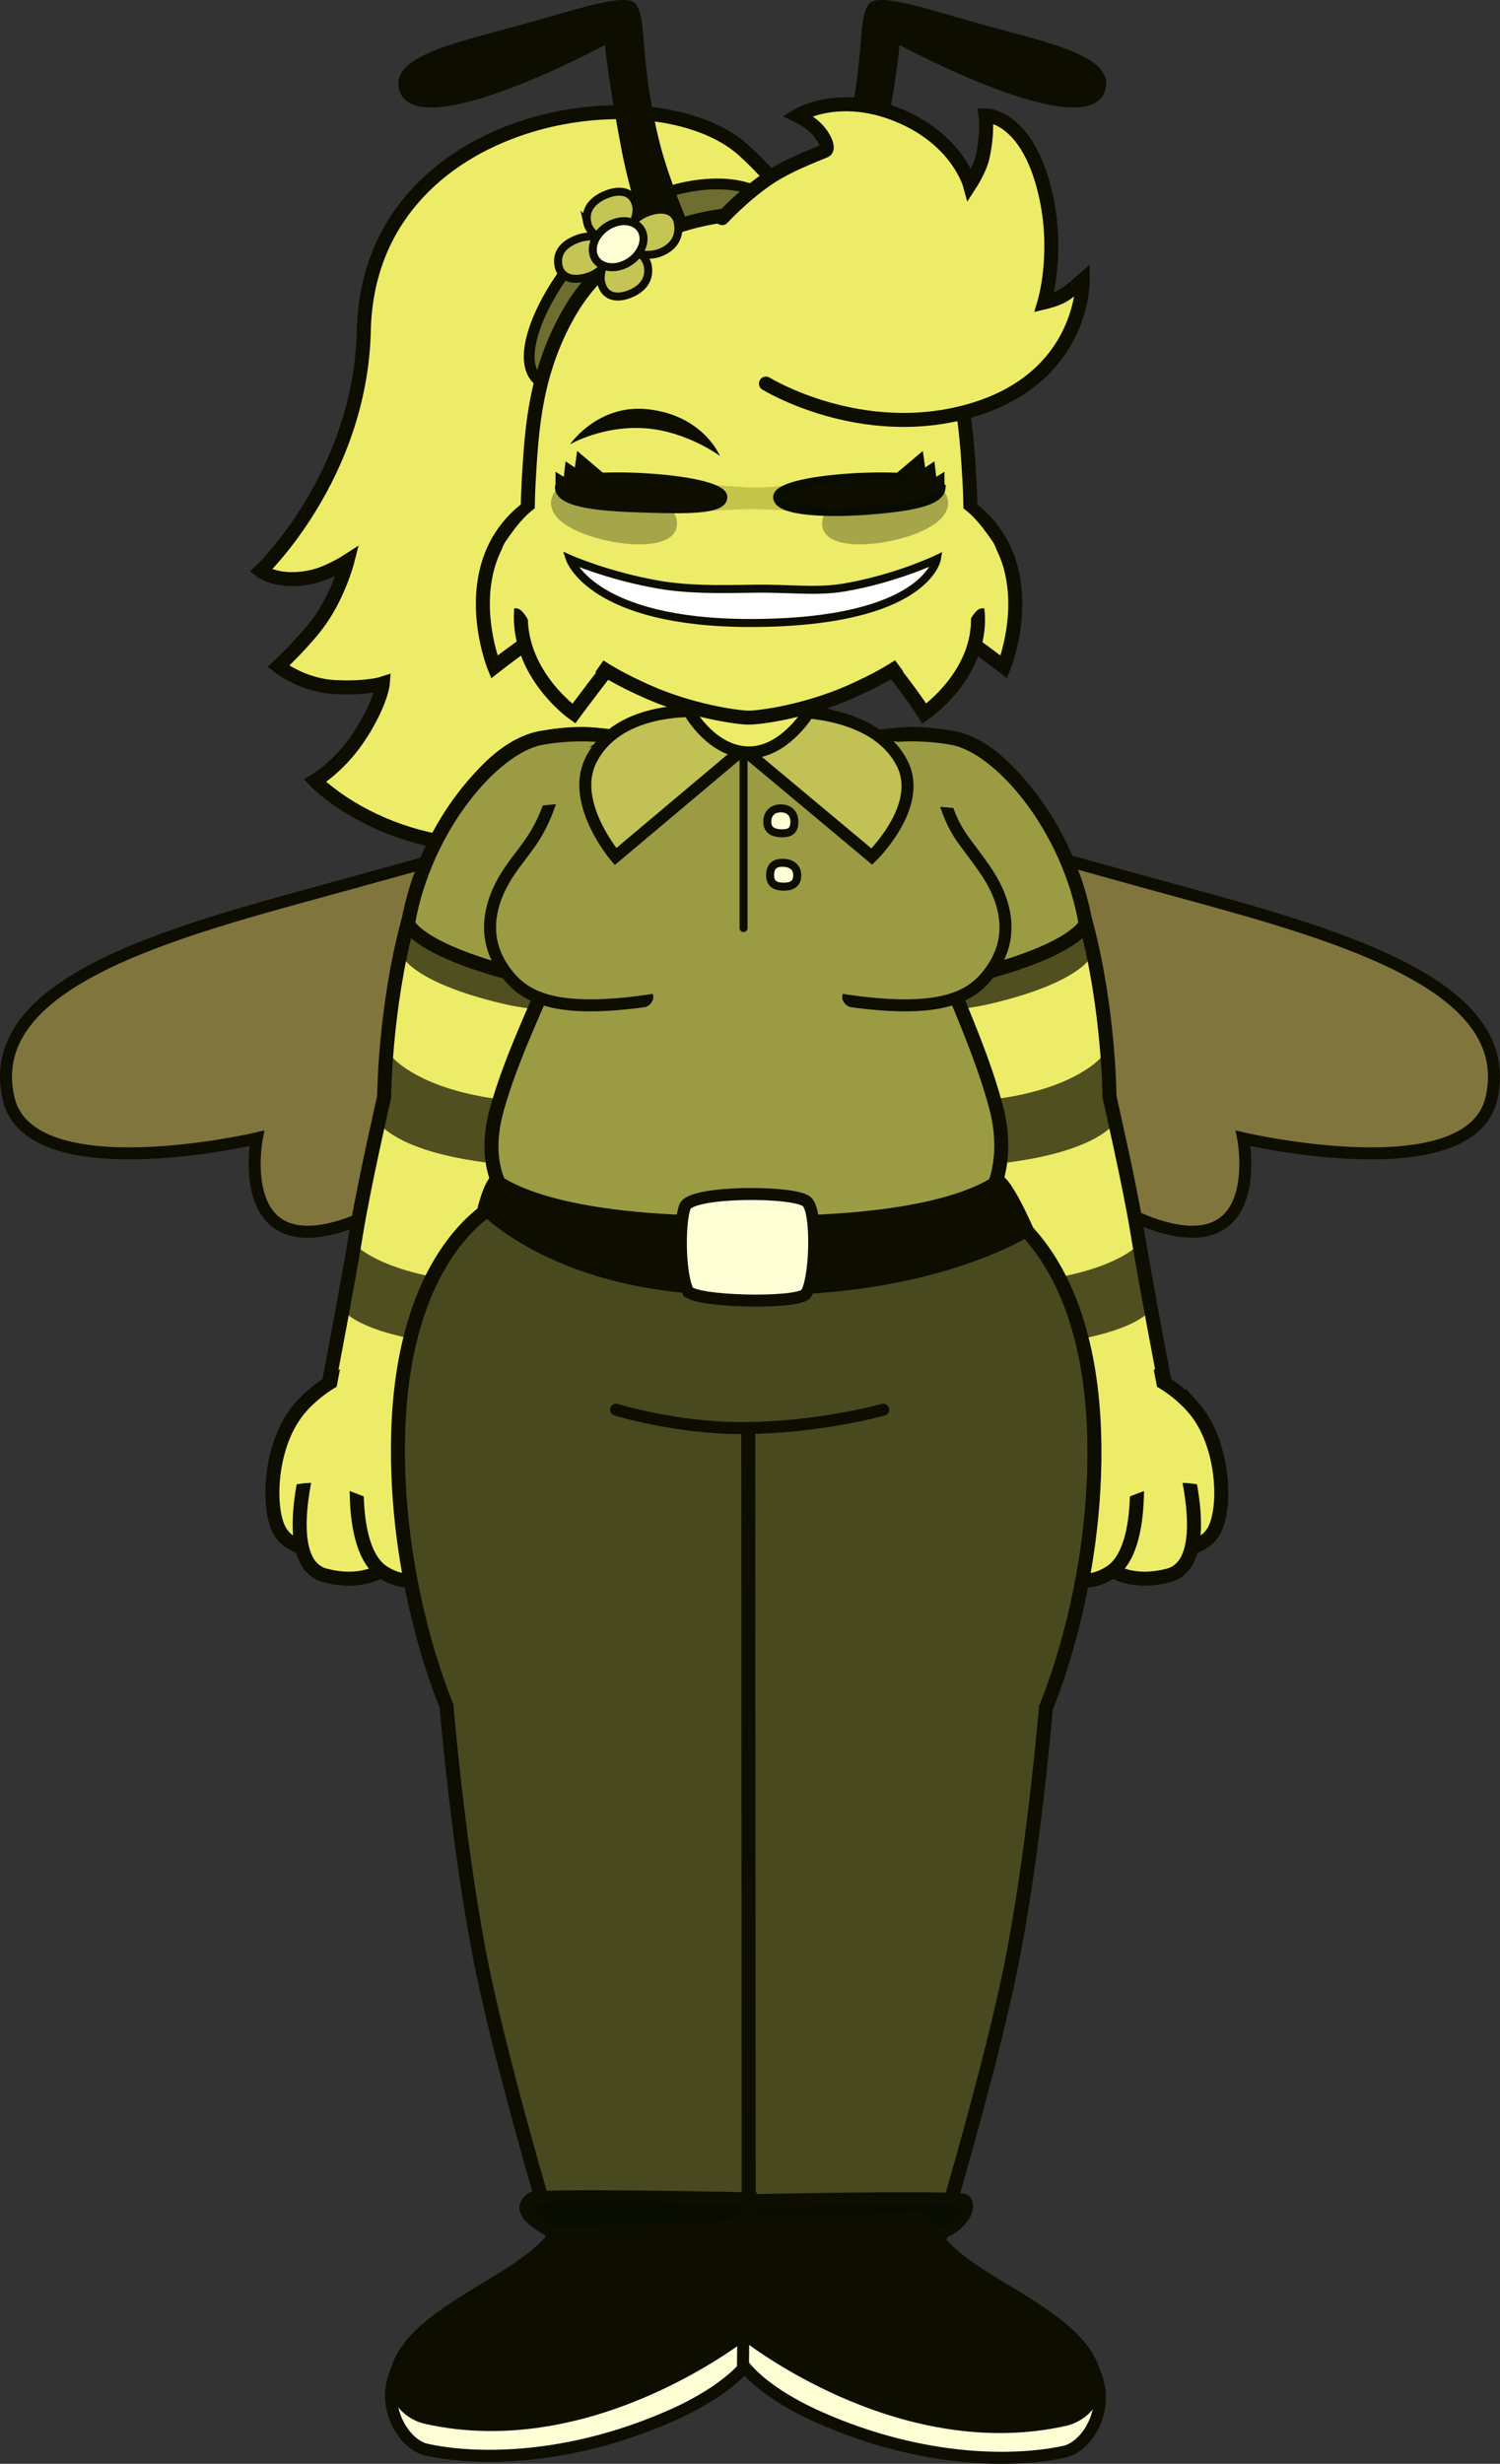 <svg version="1.1" xmlns="http://www.w3.org/2000/svg" xmlns:xlink="http://www.w3.org/1999/xlink" width="187.663" height="308.12" viewBox="0,0,187.663,308.12"><rect x="0" y="0" width="187.663" height="308.12" fill="#333333" stroke="none"/><g transform="translate(-227.11,-26.797)"><g stroke-miterlimit="10"><path d="M263.409,324.613v-293.225h113.182v293.225z" fill-opacity="0.01" fill="#000000" stroke="none" stroke-width="0" stroke-linecap="butt"/><path d="M343.754,148.059c-3.721,-5.761 -7.894,-20.56 -7.894,-20.56c0,0 21.545,6.037 34.188,9.525c21.127,5.828 47.172,11.901 43.653,27.143c-2.679,11.606 -31.058,4.993 -31.058,4.993c0,0 2.975,15.369 -10.916,10.843c-16.08,-5.239 -27.769,-31.629 -27.973,-31.945z" fill-opacity="0.4" fill="#f2d849" stroke="#0d0d00" stroke-width="1.5" stroke-linecap="butt"/><path d="M272.26,118.578c2.564,-4.044 2.744,-6.297 2.744,-6.297c0,0 -1.963,0.642 -5.993,0.441c-4.115,-0.206 -7.072,-2.595 -7.072,-2.595c0,0 3.504,-3.274 5.273,-5.834c2.374,-3.435 3.362,-7.323 3.362,-7.323c0,0 -2.258,1.457 -4.304,1.938c-4.314,1.015 -6.528,-0.723 -6.528,-0.723c0,0 12.468,-11.835 12.887,-30.071c0.63,-27.451 36.447,-32.621 47.56,-22.484c14.578,13.298 17.33,33.249 10.751,49.875c-10.755,27.177 -10.728,29.3 -27.678,34.772c-23.94,7.728 -36.73,-5.828 -36.73,-5.828c0,0 3.2,-1.882 5.729,-5.87z" fill="#ecec68" stroke="#0d0d00" stroke-width="1.75" stroke-linecap="butt"/><path d="M298.129,148.059c-0.204,0.315 -11.893,26.706 -27.973,31.945c-13.891,4.526 -10.916,-10.843 -10.916,-10.843c0,0 -28.379,6.613 -31.058,-4.993c-3.519,-15.242 22.526,-21.315 43.653,-27.143c12.643,-3.488 34.188,-9.525 34.188,-9.525c0,0 -4.173,14.799 -7.894,20.56z" fill-opacity="0.4" fill="#f2d849" stroke="#0d0d00" stroke-width="1.5" stroke-linecap="butt"/><g stroke-linecap="butt"><path d="M353.294,202.557c0,0 -4.368,-15.362 -9.09,-32.473c-6.381,-23.121 -25.419,-55.953 2.077,-50.995c7.211,1.3 13.765,12.199 16.677,23.079c2.895,10.815 2.963,21.809 2.963,21.809c0,0 2.559,11.17 3.496,16.976c0.971,6.017 3.548,19.474 3.548,19.474z" fill="#ecec68" stroke="#0d0d00" stroke-width="1.75"/><path d="M376.31,202.719c4.023,4.48 4.293,12.797 2.638,15.595c-2.273,3.844 -9.883,1.834 -9.883,1.834c0,0 -11.695,-19.579 -6.899,-21.849c4.402,-2.084 10.452,0.308 14.144,4.42z" fill="#ecec68" stroke="#0d0d00" stroke-width="1.75"/><path d="M366.502,199.856c5.377,-1.804 8.23,7.491 8.23,7.491c0.055,0.139 4.762,14.87 -1.454,16.478c-8.295,2.145 -10.86,-4.988 -10.86,-4.988c0,0 -1.774,-17.016 4.084,-18.981z" fill="#ecec68" stroke="#0d0d00" stroke-width="1.75"/><path d="M363.301,198.305c4.826,-0.912 5.656,8.604 5.656,8.604c0.023,0.144 2.017,13.562 -3.056,16.606c-7.057,4.235 -9.241,-7.343 -9.241,-7.343c0,0 1.383,-16.874 6.641,-17.867z" fill="#ecec68" stroke="#0d0d00" stroke-width="1.75"/><path d="M365.308,198.59c2.007,0.832 -5.95,6.288 -7.189,10.953c-1.646,4.56 3.081,8.537 3.081,8.537c0,0 -13.575,3.693 -10.928,-11.724c1.261,-7.344 11.664,-9.164 15.036,-7.766z" fill="#ecec68" stroke="#0d0d00" stroke-width="1.75"/><path d="M354.639,205.31l-2.442,-11.852l17.53,-4.418l2.943,15.423z" fill="#ecec68" stroke="none" stroke-width="0"/><path d="M378.139,212.774c0,0 -2.505,-1.02 -5.711,-0.221c-2.552,0.636 -5.596,2.29 -7.366,2.356c-4.286,0.16 -11.892,-2.817 -11.892,-2.817l3.482,-13.251c0,0 6.247,-3.566 15.346,1.644c4.409,2.524 6.141,12.29 6.141,12.29z" fill="#ecec68" stroke="none" stroke-width="0"/><path d="M363.445,146.674c0,0 -1.616,3.072 -12.191,5.603c-7.485,1.792 -13.381,0.334 -13.381,0.334l-2.955,-8.607l26.451,-4.879l2.076,7.549z" fill-opacity="0.702" fill="#0d0d00" stroke="none" stroke-width="0"/><path d="M366.741,167.013c0,0 -1.588,3.064 -10.828,4.742c-8.374,1.52 -11.462,0.183 -11.462,0.183l-2.783,-8.639c0,0 4.252,2.038 11.97,0.639c8.557,-1.551 11.28,-4.955 11.28,-4.955l1.823,8.029z" fill-opacity="0.702" fill="#0d0d00" stroke="none" stroke-width="0"/><path d="M371.114,190.496c0,0 -1.081,2.361 -9.544,3.895c-7.67,1.391 -10.418,0.601 -10.418,0.601l-2.686,-8.656c0,0 3.828,1.506 10.897,0.227c7.838,-1.418 10.178,-4.114 10.178,-4.114l1.573,8.048z" fill-opacity="0.702" fill="#0d0d00" stroke="none" stroke-width="0"/><path d="M362.927,142.254c0.036,0.21 -1.424,3.214 -12.78,6.238c-7.896,2.103 -12.762,1.546 -13.042,0.756c-4.368,-12.306 -10.279,-23.471 -5.438,-28.167c2.166,-2.101 8.514,-3.093 14.613,-1.993c5.945,1.072 14.56,11.144 16.646,23.165z" fill="#9b9b44" stroke="#0d0d00" stroke-width="1.75"/></g><g stroke-linecap="butt"><path d="M268.125,200.427c0,0 2.576,-13.457 3.548,-19.474c0.937,-5.806 3.496,-16.976 3.496,-16.976c0,0 0.068,-10.994 2.963,-21.809c2.912,-10.88 9.467,-21.779 16.677,-23.079c27.495,-4.959 8.458,27.874 2.077,50.995c-4.723,17.111 -9.09,32.473 -9.09,32.473z" fill="#ecec68" stroke="#0d0d00" stroke-width="1.75"/><path d="M278.923,198.3c4.796,2.271 -6.899,21.849 -6.899,21.849c0,0 -7.611,2.01 -9.883,-1.834c-1.654,-2.798 -1.384,-11.115 2.638,-15.595c3.692,-4.112 9.742,-6.504 14.144,-4.42z" fill="#ecec68" stroke="#0d0d00" stroke-width="1.75"/><path d="M274.588,199.856c5.858,1.965 4.084,18.981 4.084,18.981c0,0 -2.565,7.134 -10.86,4.988c-6.215,-1.607 -1.509,-16.339 -1.454,-16.478c0,0 2.854,-9.295 8.23,-7.491z" fill="#ecec68" stroke="#0d0d00" stroke-width="1.75"/><path d="M277.789,198.305c5.258,0.993 6.641,17.867 6.641,17.867c0,0 -2.183,11.578 -9.241,7.343c-5.073,-3.044 -3.079,-16.463 -3.056,-16.606c0,0 0.83,-9.515 5.656,-8.604z" fill="#ecec68" stroke="#0d0d00" stroke-width="1.75"/><path d="M275.781,198.59c3.372,-1.399 13.775,0.421 15.036,7.766c2.647,15.418 -10.928,11.724 -10.928,11.724c0,0 4.728,-3.977 3.081,-8.537c-1.239,-4.665 -9.196,-10.121 -7.189,-10.953z" fill="#ecec68" stroke="#0d0d00" stroke-width="1.75"/><path d="M268.419,204.464l2.943,-15.423l17.53,4.418l-2.442,11.852z" fill="#ecec68" stroke="none" stroke-width="0"/><path d="M262.95,212.774c0,0 1.733,-9.766 6.141,-12.29c9.099,-5.209 15.346,-1.644 15.346,-1.644l3.482,13.251c0,0 -7.606,2.978 -11.892,2.817c-1.77,-0.066 -4.814,-1.72 -7.366,-2.356c-3.206,-0.799 -5.711,0.221 -5.711,0.221z" fill="#ecec68" stroke="none" stroke-width="0"/><path d="M277.644,146.674l2.076,-7.549l26.451,4.879l-2.955,8.607c0,0 -5.896,1.458 -13.381,-0.334c-10.575,-2.531 -12.191,-5.603 -12.191,-5.603z" fill-opacity="0.702" fill="#0d0d00" stroke="none" stroke-width="0"/><path d="M274.349,167.013l1.823,-8.029c0,0 2.722,3.404 11.28,4.955c7.718,1.399 11.97,-0.639 11.97,-0.639l-2.783,8.639c0,0 -3.087,1.337 -11.462,-0.183c-9.24,-1.678 -10.828,-4.742 -10.828,-4.742z" fill-opacity="0.702" fill="#0d0d00" stroke="none" stroke-width="0"/><path d="M269.976,190.496l1.573,-8.048c0,0 2.34,2.696 10.178,4.114c7.069,1.279 10.897,-0.227 10.897,-0.227l-2.686,8.656c0,0 -2.747,0.79 -10.418,-0.601c-8.463,-1.534 -9.544,-3.895 -9.544,-3.895z" fill-opacity="0.702" fill="#0d0d00" stroke="none" stroke-width="0"/><path d="M278.163,142.254c2.087,-12.021 10.702,-22.093 16.646,-23.165c6.099,-1.1 12.448,-0.108 14.613,1.993c4.841,4.696 -1.069,15.86 -5.438,28.167c-0.28,0.79 -5.147,1.347 -13.042,-0.756c-11.356,-3.024 -12.816,-6.028 -12.78,-6.238z" fill="#9b9b44" stroke="#0d0d00" stroke-width="1.75"/></g><g><g stroke="#0d0d00" stroke-linecap="butt"><path d="M343.284,168.526c1.571,0.613 8.288,9.058 8.288,9.058c0,0 11.706,5.31 12.424,28.452c0.592,19.097 -6.034,34.316 -6.034,34.316c0,0 -1.543,18.661 -4.498,32.982c-2.955,14.321 -9.779,36.727 -9.779,36.727l-23.538,-0.717l0.08,-132.642c0,0 14.925,-11.352 23.058,-8.176z" fill="#494920" stroke-width="1.75"/><path d="M319.852,305.293v-3.323c0,0 27.484,-0.6 27.986,0c0.94,1.123 -0.816,3.436 -3.179,4.195z" fill="#080d00" stroke-width="1.5"/></g><g stroke="#0d0d00" stroke-linecap="butt"><path d="M297.645,168.276c8.133,-3.175 23.058,8.176 23.058,8.176l0.08,132.642l-23.538,0.717c0,0 -6.824,-22.407 -9.779,-36.727c-2.955,-14.321 -4.498,-32.982 -4.498,-32.982c0,0 -6.626,-15.219 -6.034,-34.316c0.718,-23.142 12.424,-28.452 12.424,-28.452c0,0 6.718,-8.445 8.288,-9.058z" fill="#494920" stroke-width="1.75"/><path d="M320.542,307.571l0.156,14.663c0,0 -2.131,3.338 -9.57,6.634c-13.169,5.835 -24.817,5.607 -30.804,4.248c-3.124,-0.83 -6.259,-6.656 -2.737,-11.227c3.182,-4.129 10.6,-4.847 15.049,-8.022c3.869,-2.762 5.729,-5.947 5.729,-5.947z" fill="#ffffd5" stroke-width="1.5"/><path d="M298.365,303.966l22.552,0.183l-0.219,14.131c0,0 -19.299,15.666 -40.375,10.882c-3.124,-0.83 -5.56,-4.33 -2.038,-8.901c3.182,-4.129 9.901,-7.173 14.35,-10.348c3.869,-2.762 5.729,-5.947 5.729,-5.947z" fill="#0d0d00" stroke-width="1.5"/><path d="M293.59,301.72c0.502,-0.6 27.486,0 27.486,0v3.323c0,0 -23.442,1.329 -24.807,0.891c0,0 -5.368,-2.34 -2.679,-4.214z" fill="#080d00" stroke-width="1.5"/></g><path d="M303.785,203.297l-1,-20.172h35.961l-0.8,20.634c0,0 -11.129,1.618 -17.038,1.618c-6.073,0 -17.123,-2.08 -17.123,-2.08z" fill="#494920" stroke="none" stroke-width="0" stroke-linecap="butt"/><path d="M337.611,203.092c0,0 -7.85,2.222 -17.377,2.301c-8.351,0.069 -16.043,-2.301 -16.043,-2.301" fill="none" stroke="#0d0d00" stroke-width="1.5" stroke-linecap="round"/><path d="M320.758,132.322c0.07,-0.162 0.107,-0.247 0.107,-0.247v0h18.751c0,0 1.376,4.768 3.85,11.323c2.579,6.834 6.287,14.457 8.251,21.801c1.595,5.966 -0.2,9.821 -0.2,9.821c0,0 -6.37,6.787 -30.613,7.163c-0.169,0.005 0.95,1.852 0.776,1.851c-0.174,0.001 -2.006,-3.506 -2.174,-3.511c-24.243,-0.375 -29.84,-5.502 -29.84,-5.502c0,0 -2.058,-3.259 -0.462,-9.226c1.964,-7.344 6.267,-15.562 8.846,-22.396c2.474,-6.556 3.85,-11.323 3.85,-11.323h18.751v-0c0,0 0.037,0.085 0.107,0.247z" fill="#9b9b44" stroke="#0d0d00" stroke-width="1.75" stroke-linecap="butt"/><path d="M289.416,173.665c0.792,0.401 6.007,5.01 27.868,5.177c0.799,-0.026 3.088,-0.01 3.349,-0.007c0.261,-0.003 2.549,-0.018 3.348,0.007c21.861,-0.167 27.076,-4.776 27.868,-5.177c1.452,-0.735 4.785,7.292 4.785,7.292c0,0 -12.051,8.162 -35.366,7.783c-0.212,-0.003 -0.424,0.174 -0.636,0.164c-0.211,0.01 -0.423,-0.168 -0.636,-0.164c-23.314,0.379 -33.195,-10.65 -33.195,-10.65c0,0 1.162,-5.16 2.614,-4.424z" fill="#0d0d00" stroke="none" stroke-width="0" stroke-linecap="butt"/><path d="M313.155,188.24c-1.077,-2.263 -1.102,-8.659 -0.334,-10.571c0.793,-1.974 13.797,-1.952 15.248,-0.583c1.396,1.317 1.056,10.16 -0.167,11.543c-1.134,1.282 -13.955,0.988 -14.746,-0.389z" fill="#ffffd5" stroke="#0d0d00" stroke-width="1.5" stroke-linecap="butt"/></g><path d="M342.397,308.17c0,0 1.86,3.185 5.729,5.947c4.448,3.175 11.866,3.893 15.049,8.022c3.523,4.571 0.388,10.397 -2.737,11.227c-5.988,1.359 -17.636,1.587 -30.804,-4.248c-7.439,-3.296 -9.57,-6.634 -9.57,-6.634l0.156,-14.663z" fill="#ffffd5" stroke="#0d0d00" stroke-width="1.5" stroke-linecap="butt"/><path d="M342.397,304.216c0,0 1.86,3.185 5.729,5.947c4.448,3.175 11.167,6.219 14.35,10.348c3.523,4.571 1.086,8.071 -2.038,8.901c-21.075,4.783 -40.375,-10.882 -40.375,-10.882l-0.219,-14.131l22.552,-0.183z" fill="#0d0d00" stroke="#0d0d00" stroke-width="1.5" stroke-linecap="butt"/><path d="M296.786,124.425c0.325,-1.203 16.568,-12.906 23.453,-8.036c9.553,6.757 9.915,31.144 3.616,32.183c-25.445,6.736 -30.692,3.664 -33.596,-0.35c-3.293,-4.55 -1.595,-9.298 0.675,-12.599c2.27,-3.301 4.025,-4.44 5.853,-11.197z" fill="#9b9b44" stroke="#0d0d00" stroke-width="1.5" stroke-linecap="butt"/><path d="M351.064,148.222c-2.905,4.014 -8.151,7.086 -33.596,0.35c-6.3,-1.039 -5.937,-25.426 3.616,-32.183c6.885,-4.87 23.127,6.833 23.453,8.036c1.827,6.758 2.716,6.635 5.853,11.197c2.27,3.301 3.968,8.049 0.675,12.599z" fill="#9b9b44" stroke="#0d0d00" stroke-width="1.5" stroke-linecap="butt"/><path d="M313.064,163.927l2.65,-24.109c0,0 1.917,-22.281 9.223,-20.767c4.762,0.986 16.304,28.964 16.304,28.964c0,0 -9.954,1.169 -8.645,3.971c0.693,1.484 4.15,1.024 5.455,3.328c1.756,3.098 2.66,6.685 2.66,6.685z" fill="#9b9b44" stroke="none" stroke-width="0" stroke-linecap="butt"/><path d="M300.61,161.998c0,0 0.904,-3.586 2.66,-6.685c1.305,-2.303 4.762,-1.844 5.455,-3.328c1.309,-2.802 -8.645,-3.971 -8.645,-3.971c0,0 11.542,-27.978 16.304,-28.964c7.306,-1.513 9.223,20.767 9.223,20.767l2.65,24.109z" fill="#9b9b44" stroke="none" stroke-width="0" stroke-linecap="butt"/><path d="M291.756,128.006c0,0 -2.156,-9.593 28,-9.885c34.786,-0.336 31.5,10.126 31.5,10.126c0,0 -15.47,-1.463 -28.251,-1.558c-25.482,-0.189 -31.249,1.317 -31.249,1.317z" fill="#9b9b44" stroke="none" stroke-width="0" stroke-linecap="butt"/><path d="M320.134,119.722v23.136" fill="none" stroke="#0d0d00" stroke-width="1" stroke-linecap="round"/><path d="M326.497,129.577c0,1.146 -0.608,1.43 -1.545,1.43c-0.937,0 -1.847,-0.285 -1.847,-1.43c0,-1.146 0.759,-1.688 1.696,-1.688c0.937,0 1.696,0.542 1.696,1.688z" fill="#ffffd5" stroke="#0d0d00" stroke-width="1" stroke-linecap="butt"/><path d="M325.003,134.693c0.937,0 1.847,0.413 1.847,1.559c0,1.146 -0.759,1.43 -1.696,1.43c-0.937,0 -1.696,-0.285 -1.696,-1.43c0,-1.146 0.608,-1.559 1.545,-1.559z" fill="#ffffd5" stroke="#0d0d00" stroke-width="1" stroke-linecap="butt"/><path d="M316.854,117.773l8.067,-1.987c0,0 11.584,-0.695 15.127,6.624c2.563,5.296 -3.867,11.509 -3.867,11.509z" fill="#c1c155" stroke="#0d0d00" stroke-width="1.5" stroke-linecap="butt"/><path d="M304.117,133.918c0,0 -5.68,-6.668 -3.117,-11.964c3.542,-7.319 14.377,-6.169 14.377,-6.169l7.34,2.484z" fill="#c1c155" stroke="#0d0d00" stroke-width="1.5" stroke-linecap="butt"/><path d="M314.831,94.646h11.99l1.296,21.453c0,0 -3.041,4.915 -7.453,4.796c-4.43,-0.12 -7.129,-4.796 -7.129,-4.796z" fill="#ecec68" stroke="#0d0d00" stroke-width="1.5" stroke-linecap="butt"/><path d="M310.668,62.612c-5.665,1.936 -10.705,14.981 -15.759,12.057c-5.157,-2.983 3.136,-17.476 11.867,-22.224c6.956,-3.783 15.577,-3.363 16.845,0.349c1.268,3.712 -7.288,7.883 -12.953,9.818z" fill="#6e6e30" stroke="#0d0d00" stroke-width="1.35" stroke-linecap="butt"/><path d="M339.648,32.419c0,0 -0.246,3.578 -2.082,13.192c-1.167,6.113 -3.999,14.337 -3.999,14.337l-5.771,-1.812c0,0 3.685,-7.922 5.128,-13.925c2.54,-10.563 1.393,-15.062 2.912,-16.936c1.214,-1.497 7.692,0.812 15.173,2.866c7.385,2.027 15.791,3.763 14.328,8.062c-2.332,6.852 -25.688,-5.783 -25.688,-5.783z" fill="#0d0d00" stroke="none" stroke-width="NaN" stroke-linecap="butt"/><path d="M302.804,32.419c0,0 -23.356,12.635 -25.688,5.783c-1.463,-4.299 6.942,-6.034 14.328,-8.062c7.481,-2.054 13.959,-4.362 15.173,-2.866c1.52,1.874 0.373,6.373 2.912,16.936c1.443,6.003 5.128,13.925 5.128,13.925l-5.771,1.812c0,0 -2.832,-8.224 -3.999,-14.337c-1.836,-9.615 -2.082,-13.192 -2.082,-13.192z" fill="#0d0d00" stroke="none" stroke-width="NaN" stroke-linecap="butt"/><path d="M292.693,90.663c3.519,-2.888 3.783,1.823 6.663,4.272c2.88,2.449 2.846,6.779 -0.776,8.732c-4.261,2.297 -9.63,6.542 -9.63,6.542c0,0 -5.019,-12.357 3.742,-19.547z" fill="#ecec68" stroke="#0d0d00" stroke-width="1.75" stroke-linecap="butt"/><path d="M292.457,101.836c1.186,-5.489 6.139,-7.368 10.653,-5.505c4.515,1.864 6.31,7.102 2.768,10.832c-1.887,1.987 -6.979,8.878 -6.979,8.878c0,0 -7.914,-5.563 -6.443,-14.205z" fill="#ecec68" stroke="#0d0d00" stroke-width="1.75" stroke-linecap="butt"/><path d="M343.072,103.667c-3.622,-1.953 -3.656,-6.283 -0.776,-8.732c2.88,-2.449 3.144,-7.16 6.663,-4.272c8.761,7.19 3.742,19.547 3.742,19.547c0,0 -5.369,-4.245 -9.63,-6.542z" fill="#ecec68" stroke="#0d0d00" stroke-width="1.75" stroke-linecap="butt"/><path d="M335.775,107.163c-3.542,-3.729 -1.746,-8.968 2.768,-10.832c4.515,-1.864 9.467,0.016 10.653,5.505c1.85,8.562 -6.443,14.205 -6.443,14.205c0,0 -2.811,-4.49 -6.979,-8.878z" fill="#ecec68" stroke="#0d0d00" stroke-width="1.75" stroke-linecap="butt"/><path d="M307.996,113.241c-5.697,-2.563 -10.492,-5.427 -13.135,-11.897c-2.089,-5.114 -1.855,-10.803 -1.466,-16.684c0.388,-5.878 1.113,-11.947 4.759,-18.476c7.009,-12.549 21.489,-12.651 22.613,-12.639c1.124,0.011 15.725,0.091 22.734,12.639c3.646,6.528 4.37,12.598 4.759,18.476c0.389,5.881 0.623,11.57 -1.466,16.684c-2.643,6.471 -7.438,9.334 -13.135,11.897c-5.396,2.428 -11.395,3.344 -13.023,3.298c-1.52,-0.043 -7.243,-0.87 -12.639,-3.298z" fill="#ecec68" stroke="#0d0d00" stroke-width="1.75" stroke-linecap="butt"/><path d="M337.475,107.186l8.742,-17.742c0,0 1.339,0.742 2.335,1.682c1.225,1.157 2.195,2.614 2.719,3.356c0.936,1.327 0.603,2.982 0.603,2.982c0,0 0.821,3.687 -0.328,5.439c-0.291,0.443 -1.401,-0.388 -2.116,0.174c-0.983,0.772 -1.678,2.986 -2.629,3.952c-2.858,2.903 -4.93,6.112 -4.93,6.112z" fill="#ecec68" stroke="none" stroke-width="0" stroke-linecap="butt"/><path d="M299.95,113.14c0,0 -2.238,-3.209 -5.097,-6.112c-0.951,-0.966 -1.646,-3.18 -2.629,-3.952c-0.715,-0.561 -1.825,0.27 -2.116,-0.174c-1.149,-1.752 -0.328,-5.439 -0.328,-5.439c0,0 -0.333,-1.655 0.603,-2.982c0.524,-0.743 1.494,-2.199 2.719,-3.356c0.996,-0.94 2.334,-1.682 2.334,-1.682l8.742,17.742z" fill="#ecec68" stroke="none" stroke-width="0" stroke-linecap="butt"/><g stroke="#0d0d00" stroke-width="1" stroke-linecap="butt"><g fill="#c5c556"><path d="M303.591,57.655c0,0 2.2,-3.44 4.493,-4.293c2.293,-0.853 3.548,-0.039 3.812,1.204c0.264,1.242 0.009,3.003 -2.285,3.856c-2.293,0.853 -6.021,-0.767 -6.021,-0.767z"/><path d="M299.412,56.647c2.293,-0.853 5.894,0.37 5.894,0.37c0,0 -2.108,3.454 -4.401,4.307c-2.293,0.853 -3.64,0.024 -3.904,-1.218c-0.264,-1.242 0.117,-2.606 2.411,-3.459z"/></g><g fill="#c5c556"><path d="M304.295,56.614c0,0 3.428,1.418 3.838,3.35c0.411,1.932 -0.877,3.099 -2.351,3.647c-1.474,0.548 -3.066,0.383 -3.476,-1.549c-0.411,-1.932 1.99,-5.448 1.99,-5.448z"/><path d="M300.58,54.679c-0.411,-1.932 1.061,-3.07 2.535,-3.618c1.474,-0.548 3.172,-0.46 3.583,1.472c0.411,1.932 -2.096,5.525 -2.096,5.525c0,0 -3.612,-1.447 -4.022,-3.379z"/></g><path d="M305.009,59.972c-1.728,0.643 -3.379,-0.016 -3.688,-1.472c-0.309,-1.456 0.841,-3.157 2.568,-3.799c1.728,-0.643 3.379,0.016 3.688,1.472c0.309,1.456 -0.841,3.157 -2.568,3.799z" fill="#ffffd5"/></g><path d="M296.156,89.015c0.677,-2.198 4.709,-3.103 9.006,-2.022c4.296,1.081 7.23,3.739 6.553,5.937c-0.677,2.198 -5.105,2.384 -9.401,1.303c-4.296,-1.081 -6.835,-3.02 -6.158,-5.218z" fill="#a5a549" stroke="none" stroke-width="0" stroke-linecap="butt"/><path d="M345.621,89.015c0.677,2.198 -1.861,4.137 -6.158,5.218c-4.296,1.081 -8.724,0.895 -9.401,-1.303c-0.677,-2.198 2.257,-4.856 6.553,-5.937c4.296,-1.081 8.328,-0.176 9.006,2.022z" fill="#a5a549" stroke="none" stroke-width="0" stroke-linecap="butt"/><path d="M317.465,54.079c0,0 2.712,-2.944 5.887,-5.059c2.783,-1.854 6.957,-3.29 7.085,-3.435c0.359,-0.407 -0.216,-1.723 -1.183,-2.698c-0.983,-0.991 -2.362,-1.637 -2.362,-1.637c0,0 5.4,-3.33 13.275,0.244c6.838,3.104 8.283,8.4 8.283,8.4c0,0 1.249,-1.926 1.581,-3.412c0.706,-3.155 0.384,-5.261 0.384,-5.261c0,0 5.491,-0.037 7.659,10.604c1.435,7.042 -0.299,12.787 -0.299,12.787c0,0 1.461,-0.343 2.317,-0.839c0.855,-0.495 2.483,-1.941 2.483,-1.941c0,0 0.225,12.272 -14.173,16.35c-13.649,3.865 -25.467,-3.414 -25.467,-3.414" fill="#ecec68" stroke="#0d0d00" stroke-width="1.75" stroke-linecap="round"/><path d="M321.117,104.708c-20.016,0.037 -22.711,-8.001 -22.711,-8.001c0,0 4.756,2.104 11.11,3.207c3.598,0.624 7.369,0.588 11.92,0.508c4.304,-0.076 7.741,0.444 11.255,-0.148c6.491,-1.093 11.634,-3.565 11.634,-3.565c0,0 -1.36,7.958 -23.208,7.999z" fill="#ffffff" stroke="#0d0d00" stroke-width="1" stroke-linecap="round"/><path d="M339.46,89.148c0,0.457 -2.425,1.509 -8.75,1.695c-2.453,0.072 -6.659,-0.381 -9.559,-0.381c-2.002,0 -7.982,0.419 -9.791,0.383c-7.573,-0.148 -9.49,-1.185 -9.49,-1.697c0,-0.593 2.154,-1.793 11.578,-1.855c0.667,-0.004 7.34,0.486 8.027,0.486c1.302,0 4.679,-0.32 5.907,-0.305c8.559,0.107 12.078,1.118 12.078,1.674z" fill="#c4c44a" stroke="none" stroke-width="0" stroke-linecap="butt"/><path d="M308.193,77.981c6.923,0.774 8.983,5.832 8.983,5.832c0,0 -4.05,-3.002 -9.119,-3.438c-5.425,-0.467 -9.633,1.989 -9.633,1.989c0,0 3.47,-5.088 9.769,-4.383z" fill="#0d0d00" stroke="none" stroke-width="0" stroke-linecap="butt"/><path d="M297.035,87.818c-0.224,-2.46 20.825,-1.577 20.571,1.208c-0.107,1.592 -4.577,1.529 -9.515,1.388c-5.19,-0.148 -10.863,-0.468 -11.056,-2.596z" fill="#0d0d00" stroke="#0d0d00" stroke-width="1" stroke-linecap="butt"/><g fill="#0d0d00" stroke="none" stroke-width="0" stroke-linecap="butt"><path d="M302.612,85.979l-3.893,1.562l0.596,-4.355z"/><path d="M299.383,87.494l-1.083,1.204c-0.551,-0.199 -1.1,-0.382 -1.696,-0.665l0.008,-2.238z"/><path d="M300.266,86.084l-2.822,2.046l0.425,-3.636z"/></g><path d="M344.91,87.818c-0.162,1.778 -3.913,2.371 -8.169,2.764c-5.688,0.525 -12.277,0.312 -12.403,-1.556c-0.263,-2.888 20.788,-3.589 20.571,-1.208z" fill="#0d0d00" stroke="#080d00" stroke-width="1" stroke-linecap="butt"/><g fill="#0d0d00" stroke="none" stroke-width="0" stroke-linecap="butt"><path d="M342.567,83.186l0.596,4.355l-3.893,-1.562z"/><path d="M345.27,85.795l0.008,2.238c-0.596,0.283 -1.145,0.466 -1.696,0.665l-1.083,-1.204z"/><path d="M344.013,84.494l0.425,3.636l-2.822,-2.046z"/></g></g></g></svg>